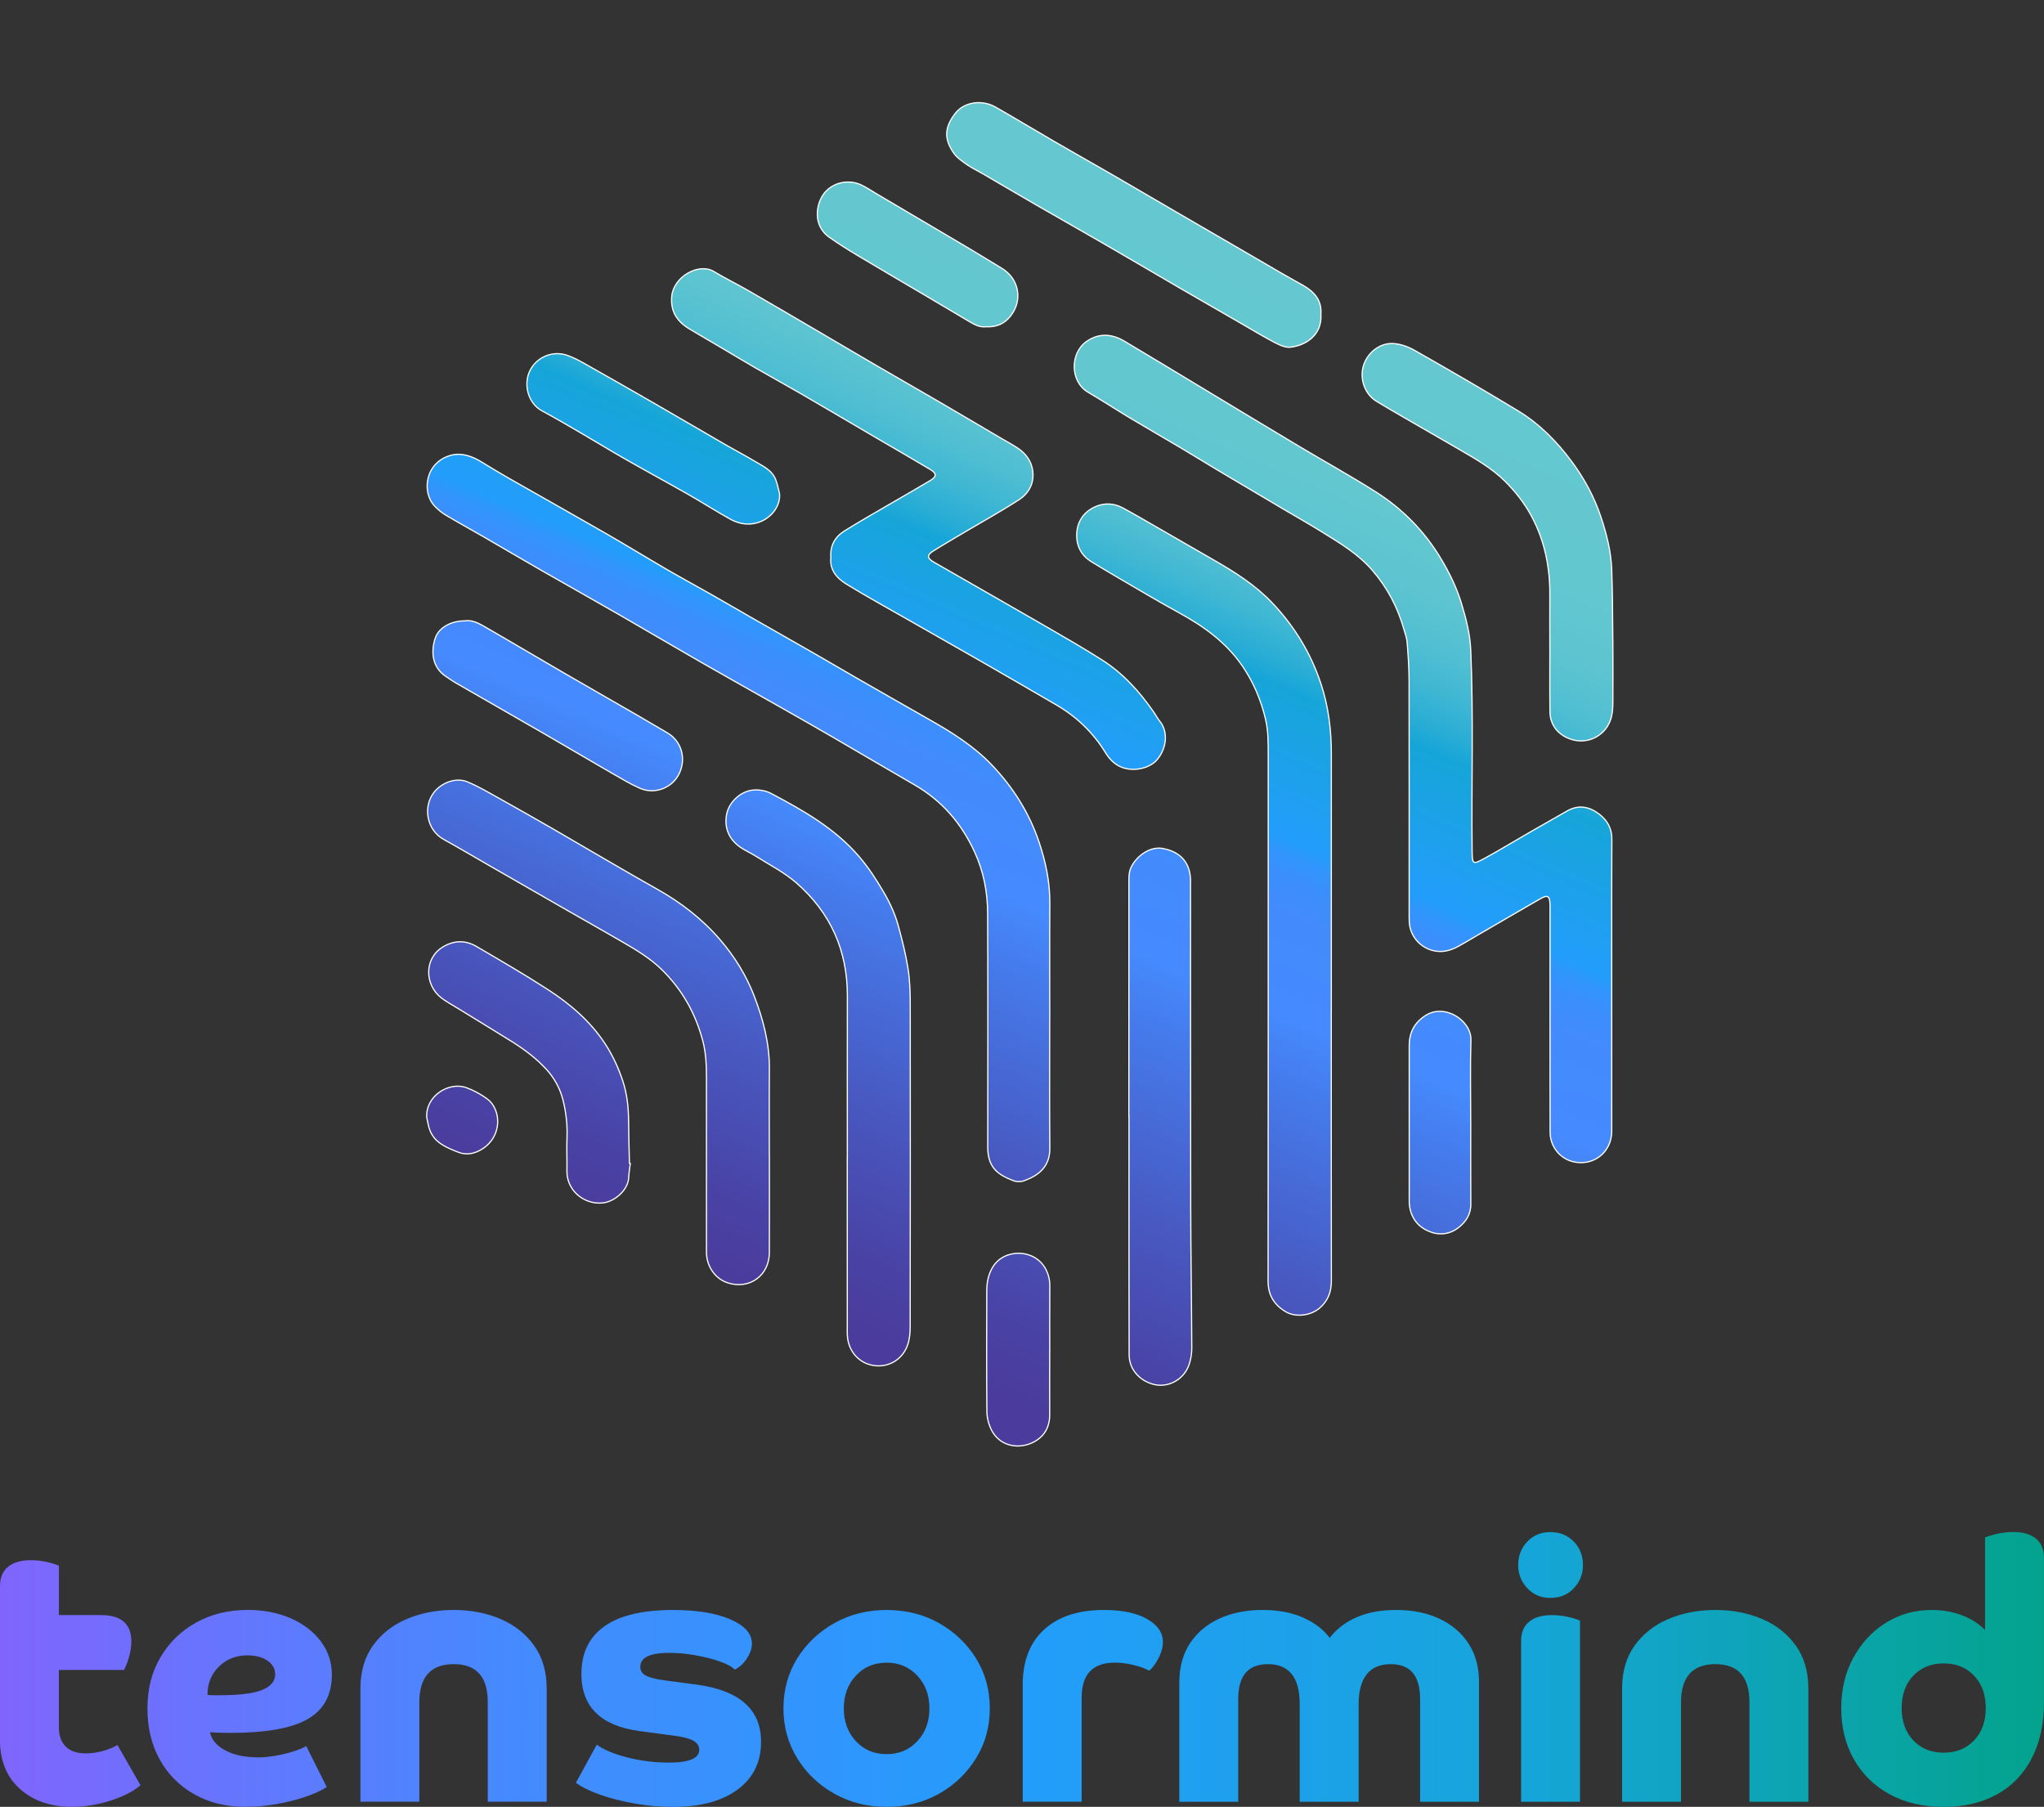 <?xml version="1.0" encoding="UTF-8"?>
<svg id="Layer_2" data-name="Layer 2" xmlns="http://www.w3.org/2000/svg" xmlns:xlink="http://www.w3.org/1999/xlink" viewBox="0 0 770.09 680.7">
  <rect x="0" y="0" width="770.09" height="680.7" fill="#333333" stroke="none"/>
  <defs>
    <style>
      .cls-1, .cls-2 {
        fill: url(#linear-gradient);
      }

      .cls-1, .cls-3 {
        stroke: #fff;
        stroke-width: .45px;
      }

      .cls-1, .cls-3, .cls-4 {
        stroke-miterlimit: 10;
      }

      .cls-5 {
        fill: url(#linear-gradient-3);
        stroke-width: 0px;
      }

      .cls-6 {
        clip-path: url(#clippath);
      }

      .cls-3 {
        fill: none;
      }

      .cls-4 {
        fill: url(#linear-gradient-2);
        stroke: #111;
      }
    </style>
    <linearGradient id="linear-gradient" x1="160.75" y1="291.71" x2="607.68" y2="291.71" gradientUnits="userSpaceOnUse">
      <stop offset="0" stop-color="#4a3b9c"/>
      <stop offset=".07" stop-color="#4943a6"/>
      <stop offset=".19" stop-color="#4859c1"/>
      <stop offset=".35" stop-color="#457ced"/>
      <stop offset=".4" stop-color="#458afe"/>
      <stop offset=".48" stop-color="#438bfd"/>
      <stop offset=".51" stop-color="#3c8efd"/>
      <stop offset=".53" stop-color="#3095fc"/>
      <stop offset=".54" stop-color="#239dfc"/>
      <stop offset=".66" stop-color="#16a5d8"/>
      <stop offset=".68" stop-color="#29add5"/>
      <stop offset=".71" stop-color="#3fb7d3"/>
      <stop offset=".74" stop-color="#50bed2"/>
      <stop offset=".78" stop-color="#5cc4d0"/>
      <stop offset=".84" stop-color="#63c7d0"/>
      <stop offset="1" stop-color="#65c8d0"/>
    </linearGradient>
    <clipPath id="clippath">
      <path class="cls-1" d="m607.28,316.25c-.1,18.38-.04,36.76-.05,55.14,0,18.27.02,36.53,0,54.8-.01,8.01-7.03,13.4-14.75,11.42-4.88-1.25-8.44-5.76-8.46-10.98-.05-14.41-.03-28.82-.03-43.22,0-13.84,0-27.68,0-41.52,0-.34,0-.68,0-1.02-.1-3.42-.86-3.89-3.81-2.19-7.84,4.51-15.65,9.07-23.47,13.62-2.44,1.42-4.85,2.9-7.33,4.25-3.18,1.73-6.45,2.51-10.13,1.4-4.34-1.32-8.11-5.36-8.31-10.84-.05-1.36-.03-2.72-.03-4.08,0-28.93.03-57.86-.03-86.79-.01-4.75-.36-9.5-.73-14.24-.13-1.67-.75-3.3-1.22-4.93-2.35-8.26-6.21-15.64-11.89-22.21-5.38-6.23-12.26-10.28-19.07-14.51-4.8-2.98-9.73-5.76-14.6-8.64-8.17-4.84-16.35-9.67-24.51-14.53-4.86-2.9-9.66-5.89-14.52-8.77-6.12-3.64-12.31-7.17-18.41-10.83-5.34-3.2-10.55-6.63-15.93-9.77-6.99-4.08-6.82-14.8-.73-19.11,4.03-2.85,8.87-3.44,14.37-.16,9.72,5.78,19.39,11.65,29.07,17.49,12.21,7.36,24.4,14.75,36.64,22.06,9.61,5.74,19.42,11.16,28.87,17.14,10.17,6.44,18.44,14.83,24.68,25.27,3.22,5.38,5.94,10.94,7.73,16.88,1.73,5.71,3.23,11.48,3.49,17.58,1.06,25.06.23,50.12.51,75.18.06,5.62.09,5.75,4.94,3.1,5.75-3.14,11.34-6.56,17.02-9.83,4.61-2.65,9.24-5.26,13.86-7.9,4.28-2.44,8.31-1.66,12.02,1.16,3.13,2.37,4.85,5.45,4.83,9.61Zm-211.79,67.95h.01c0-14.63-.07-29.27.03-43.9.05-7.92-1.53-15.51-4.02-22.95-3.68-11.02-9.73-20.61-17.7-29.02-6.94-7.32-15.39-12.56-24.08-17.47-9.15-5.18-18.26-10.42-27.38-15.65-5-2.87-9.96-5.81-14.96-8.68-8.25-4.73-16.52-9.42-24.77-14.14-5-2.86-9.97-5.78-14.98-8.62-5.51-3.13-11.08-6.14-16.55-9.32-7.62-4.43-15.13-9.05-22.78-13.45-12.25-7.05-24.58-13.97-36.85-20.97-3.33-1.9-6.62-3.89-9.89-5.9-3.7-2.28-7.74-3.77-11.96-2.53-9.39,2.75-10.87,13.76-5.85,19.07,1.23,1.3,2.66,2.48,4.2,3.4,4.66,2.78,9.42,5.39,14.12,8.1,7.15,4.13,14.25,8.34,21.41,12.44,9.9,5.68,19.86,11.25,29.76,16.95,10.39,5.98,20.7,12.09,31.09,18.05,10,5.74,20.07,11.35,30.09,17.04,6.48,3.68,12.97,7.37,19.41,11.11,10.25,5.95,20.45,12.01,30.72,17.93,10.35,5.97,17.67,14.5,22.66,25.34,3.39,7.38,4.85,15.09,4.88,23.04.13,29.38.07,58.76.04,88.14,0,7.99,4.19,10.47,9.68,12.6,1.18.46,2.83.46,4.02.02,4.84-1.77,9.76-4.8,9.69-12.27-.15-16.11-.05-32.22-.05-48.32Zm106.09-3.78c0-32.11-.02-64.22.01-96.34,0-9-1.04-17.78-3.88-26.38-3.83-11.62-10.01-21.75-18.39-30.58-6.38-6.73-14.14-11.63-22.12-16.2-7.16-4.11-14.3-8.25-21.46-12.37-4.22-2.43-8.42-4.89-12.7-7.2-3.38-1.83-7.05-1.97-10.49-.41-4.24,1.93-6.68,5.5-6.88,10.16-.19,4.48,1.65,8.16,5.59,10.56,3.57,2.18,7.16,4.33,10.78,6.43,7.34,4.27,14.62,8.63,22.06,12.7,9.35,5.11,17.81,11.14,23.96,20.09,4.23,6.17,7.04,12.88,8.75,20.11,1.08,4.57,1,9.22,1,13.87,0,65.93.03,131.85-.05,197.78,0,5.25,2.24,8.85,6.49,11.45,3.83,2.35,9.62,1.59,12.99-1.34,3.14-2.74,4.37-6.11,4.36-10.22-.05-34.04-.03-68.08-.03-102.12Zm-65.68-94.17c3.61-4.18,4.42-10.52.98-14.65-.79-.95-1.34-2.1-2.05-3.12-5.38-7.8-11.63-14.79-19.68-19.89-6.68-4.24-13.53-8.21-20.39-12.17-14.29-8.26-28.64-16.43-42.96-24.66-2.53-1.45-2.63-2.65-.22-4.16,4.12-2.58,8.33-5.03,12.52-7.51,6.61-3.92,13.37-7.63,19.81-11.82,3.67-2.39,5.76-6.12,5.2-10.75-.45-3.69-2.49-6.53-5.52-8.6-1.96-1.34-4.08-2.45-6.13-3.65-8-4.71-15.98-9.44-24-14.11-7.71-4.5-15.47-8.92-23.18-13.41-7.73-4.5-15.42-9.06-23.14-13.58-8.3-4.86-16.59-9.74-24.93-14.54-4.41-2.54-8.99-4.79-13.36-7.4-5.46-3.27-15.12,1.84-15.78,9.56-.47,5.55,2.05,9.34,6.58,12.07,3.87,2.33,7.79,4.58,11.69,6.88,4.38,2.59,8.72,5.23,13.13,7.77,5.78,3.33,11.63,6.53,17.4,9.88,9.59,5.56,19.13,11.21,28.69,16.81,6.64,3.89,13.31,7.71,19.91,11.66,2.48,1.48,2.46,2.7-.01,4.18-4.46,2.68-8.99,5.24-13.49,7.87-6.25,3.66-12.56,7.22-18.71,11.04-3.57,2.22-5.61,5.53-5.22,10.08-.52,4.62,2.19,7.75,5.73,9.94,7.51,4.62,15.25,8.87,22.9,13.24,10.41,5.95,20.84,11.85,31.23,17.82,8.34,4.79,16.65,9.64,24.97,14.47,7.69,4.46,13.92,10.4,18.59,17.99,1.44,2.35,3.28,4.36,5.89,5.46,4.55,1.92,10.7.6,13.53-2.67Zm-146.05,148.56c0-10.66-.07-21.32.02-31.98.08-9.68-2.32-18.82-5.77-27.72-3.01-7.76-7.38-14.79-12.8-21.1-6.79-7.89-14.93-14.13-24.02-19.21-8.19-4.58-16.27-9.35-24.39-14.05-5.1-2.95-10.16-5.96-15.26-8.89-6.47-3.71-12.94-7.41-19.46-11.03-3.95-2.2-7.87-4.53-12.03-6.26-4.32-1.8-9.6.23-12.48,3.75-4.42,5.4-3.02,14.3,3.47,17.89,6.13,3.39,12.16,6.98,18.24,10.47,9.51,5.47,19.02,10.93,28.54,16.39,6.77,3.88,13.58,7.71,20.33,11.63,5.38,3.12,10.73,6.28,15.21,10.71,7.68,7.58,12.71,16.58,15.41,27.04,1.18,4.59,1.29,9.18,1.3,13.82.02,20.98.01,41.97.01,62.95,0,1.13-.05,2.27.03,3.4.36,5.28,3.82,9.27,7.78,10.61,8.25,2.8,15.85-2.6,15.88-11.34.05-12.36.01-24.73.01-37.09h-.02Zm52.3-69.66c-.88-5.56-2.25-11.07-3.75-16.51-1.23-4.45-3.17-8.64-5.53-12.65-2.75-4.69-5.69-9.23-9.24-13.35-9.12-10.61-21.05-17.34-33.17-23.76-1.89-1-4.39-1.42-6.54-1.26-4.79.35-9.28,4.53-10.16,9.17-.92,4.89.7,9.28,5.18,12.4,1.84,1.28,3.95,2.17,5.85,3.38,5.14,3.27,10.71,6.08,15.26,10.05,12.76,11.13,19.23,25.37,19.2,42.44-.04,20.3-.01,40.6-.01,60.9h-.02c0,21.21,0,42.41,0,63.62,0,1.25-.05,2.5.04,3.74.4,5.75,4.32,10.19,9.74,11.09,5.59.93,10.95-2.08,12.92-7.61.74-2.07.98-4.42.99-6.64.06-40.48.08-80.97.03-121.45,0-4.52-.1-9.09-.8-13.53Zm106.38-31.74c0-1.13.04-2.28-.09-3.4-.67-5.73-4.26-9.26-10.44-10.37-4.28-.77-9.14,2.18-11.59,6.58-1.21,2.17-1.08,4.36-1.08,6.59-.03,29.26-.02,58.51-.02,87.77h.05c0,12.02,0,24.04,0,36.06,0,17.92,0,35.83.05,53.75.02,6.28,4.99,10.38,9.92,11.3,5.47,1.02,11-2.35,12.74-7.81.61-1.9.95-3.98.94-5.98-.08-17.91-.37-35.81-.4-53.72-.08-40.26-.06-80.51-.08-120.77Zm159.11-92.28c-.07-8.84-.1-17.68-.41-26.52-.24-6.83-1.94-13.44-4.08-19.89-2.52-7.56-6.29-14.51-11.05-20.92-5.59-7.53-12.12-14.14-20.13-19.01-12.86-7.81-25.89-15.34-38.97-22.78-2.48-1.41-5.49-2.49-8.3-2.6-5.19-.19-9.86,3.83-11.16,8.86-1.08,4.18.26,10,5.19,13,3.2,1.94,6.43,3.81,9.67,5.69,7.24,4.2,14.5,8.36,21.74,12.56,5.97,3.46,11.95,6.88,16.91,11.81,3.97,3.95,7.38,8.32,10.01,13.23,4.96,9.27,6.94,19.28,6.86,29.75-.05,6.58,0,13.15,0,19.73h.01c0,8.05-.07,16.1.03,24.15.06,5.07,3.22,8.91,8.23,10.42,4.82,1.45,9.8-.23,12.78-4.05,2.33-2.99,2.68-6.42,2.69-9.96.03-7.82.06-15.65,0-23.47ZM364.4,62.07c1.85,1.3,3.92,2.26,5.88,3.4,6.75,3.93,13.47,7.9,20.23,11.8,8.62,4.98,17.3,9.87,25.91,14.86,9.69,5.61,19.34,11.3,29.02,16.93,7.33,4.26,14.69,8.49,22.04,12.72,4.22,2.43,8.38,4.97,12.69,7.22,1.86.97,4.13,2.04,6.06,1.8,6.13-.75,11.97-4.84,11.42-12.44.41-5.07-2.37-8.38-6.6-10.79-2.74-1.56-5.51-3.07-8.24-4.65-6.36-3.68-12.71-7.4-19.07-11.1-6.95-4.04-13.91-8.07-20.85-12.11-8.21-4.78-16.4-9.6-24.63-14.35-7.15-4.13-14.35-8.17-21.49-12.32-7.24-4.2-14.4-8.55-21.68-12.69-5.14-2.93-11.85-1.97-15.2,2.37-4.03,5.22-4.33,9.56-.56,14.96,1.25,1.78,3.24,3.12,5.07,4.4Zm-127.59,359.93c-.03-5.01-.58-9.91-2.15-14.69-1.64-4.98-3.82-9.72-6.67-14.07-5.55-8.47-13.12-14.98-21.53-20.41-8.83-5.71-17.93-11-27.02-16.31-4.1-2.39-8.42-2.27-12.53.19-7.27,4.37-6.93,14.37-.62,19.24,1.87,1.44,3.99,2.56,6.02,3.81,6.93,4.27,13.9,8.48,20.8,12.8,4.61,2.9,8.93,6.18,12.66,10.21,3.08,3.32,5.2,7.22,6.3,11.49,1.21,4.7,1.75,9.56,1.55,14.47-.16,4.08.06,8.16-.03,12.24-.04,2.1.39,3.98,1.38,5.84,2.35,4.45,7.48,7.03,12.51,6.32,4.15-.58,9.13-4.75,9.38-9.44.09-1.8.4-3.59.61-5.38-.11,0-.22-.01-.32-.02-.12-5.43-.3-10.86-.33-16.3Zm-32.56-267.2c4.86,2.61,9.62,5.41,14.39,8.19,5.66,3.29,11.23,6.72,16.92,9.96,7.94,4.53,15.98,8.89,23.92,13.41,5.29,3.02,10.42,6.33,15.75,9.27,9.7,5.35,19.18-2.22,18.46-9.71-.45-1.7-.77-3.46-1.38-5.1-1.39-3.7-4.86-5.2-7.93-7.04-3.48-2.09-7.09-3.96-10.61-5.99-9.49-5.49-18.95-11.05-28.45-16.52-8.41-4.85-16.85-9.65-25.3-14.42-1.97-1.11-4.01-2.15-6.12-2.92-5.68-2.09-12.03.65-14.46,6.16-2.2,4.99-.46,11.9,4.82,14.73Zm-36.03,100.19c1.05.67,2.05,1.43,3.12,2.06,10.97,6.32,21.96,12.6,32.92,18.93,8.72,5.04,17.38,10.17,26.1,15.2,3.52,2.03,7.03,4.16,10.74,5.79,5.64,2.48,12.4-.17,14.91-5.76,2.69-5.98.4-12.23-4.56-15.12-3.91-2.27-7.8-4.58-11.71-6.85-9.2-5.32-18.44-10.58-27.63-15.92-10.07-5.85-20.07-11.8-30.16-17.6-2.15-1.23-4.5-2.21-6.81-1.82-5.2,0-9.75,2.54-11.09,6.34-1.61,4.56-1.69,11,4.16,14.76Zm143.95-165.79c3.51,2.48,7.15,4.78,10.84,6.99,8.33,4.99,16.73,9.88,25.09,14.82,5.84,3.45,11.66,6.92,17.5,10.37,1.88,1.11,3.83,2.01,5.91,1.71,4.73.26,8.06-1.8,10.29-5.59,3.2-5.43,1.89-12.67-4.45-16.48-4.06-2.45-8.08-4.95-12.16-7.37-11.67-6.92-23.36-13.8-35.04-20.7-1.85-1.09-3.64-2.31-5.57-3.23-4.48-2.14-9.88-1.2-13.21,2.13-3.32,3.31-4.48,9.29-2.39,13.54.71,1.45,1.87,2.87,3.18,3.8Zm224.81,293.43c-4.21,2.75-6.06,6.47-6.05,11.37.03,19.26.01,38.52.01,57.78,0,.68-.02,1.36.05,2.04.47,4.69,2.96,8.14,7.15,9.98,3.82,1.67,7.87,1.36,11.26-1.24,2.84-2.17,4.77-5.02,4.74-8.92-.08-10.2-.03-20.39-.03-30.59h-.01c0-10.42-.22-20.85.08-31.27.21-7.25-9.84-13.96-17.2-9.15Zm-143.01,95.47c-4.05-7.69-15.46-7.85-19.82-.95-1.78,2.81-2.36,5.89-2.37,9.08-.06,15.19-.1,30.39.04,45.58.02,2.29.66,4.77,1.68,6.83,2.97,6,9.78,7.51,15.42,4.89,4.34-2.02,6.59-5.68,6.56-10.62-.04-8.05,0-16.1,0-24.15h.02c0-8.05-.05-16.1.03-24.15.02-2.34-.47-4.45-1.55-6.51Zm-210.54-64.21c-2.34-1.69-4.98-3.13-7.7-4.12-6.62-2.41-15.45,3.14-14.95,11.2.38,1.62.59,3.31,1.18,4.84,1.88,4.82,6.25,6.48,10.6,8.23,3.3,1.33,6.4.53,9.05-1.13,7.79-4.85,7.32-15.06,1.82-19.03Z"/>
    </clipPath>
    <linearGradient id="linear-gradient-2" x1="306.48" y1="496.43" x2="479.15" y2="95.74" xlink:href="#linear-gradient"/>
    <linearGradient id="linear-gradient-3" x1="0" y1="628.94" x2="770.09" y2="628.94" gradientUnits="userSpaceOnUse">
      <stop offset="0" stop-color="#8065fd"/>
      <stop offset=".25" stop-color="#458afe"/>
      <stop offset=".5" stop-color="#239dfc"/>
      <stop offset=".75" stop-color="#16a5d8"/>
      <stop offset="1" stop-color="#03a38d"/>
    </linearGradient>
  </defs>
  <g id="Layer_1-2" data-name="Layer 1">
    <g>
      <g>
        <path class="cls-2" d="m607.28,316.25c-.1,18.38-.04,36.76-.05,55.14,0,18.27.02,36.53,0,54.8-.01,8.01-7.03,13.4-14.75,11.42-4.88-1.25-8.44-5.76-8.46-10.98-.05-14.41-.03-28.82-.03-43.22,0-13.84,0-27.68,0-41.52,0-.34,0-.68,0-1.02-.1-3.42-.86-3.89-3.81-2.19-7.84,4.51-15.65,9.07-23.47,13.62-2.44,1.42-4.85,2.9-7.33,4.25-3.18,1.73-6.45,2.51-10.13,1.4-4.34-1.32-8.11-5.36-8.31-10.84-.05-1.36-.03-2.72-.03-4.08,0-28.93.03-57.86-.03-86.79-.01-4.75-.36-9.5-.73-14.24-.13-1.67-.75-3.3-1.22-4.93-2.35-8.26-6.21-15.64-11.89-22.21-5.38-6.23-12.26-10.28-19.07-14.51-4.8-2.98-9.73-5.76-14.6-8.64-8.17-4.84-16.35-9.67-24.51-14.53-4.86-2.9-9.66-5.89-14.52-8.77-6.12-3.64-12.31-7.17-18.41-10.83-5.34-3.2-10.55-6.63-15.93-9.77-6.99-4.08-6.82-14.8-.73-19.11,4.03-2.85,8.87-3.44,14.37-.16,9.72,5.78,19.39,11.65,29.07,17.49,12.21,7.36,24.4,14.75,36.64,22.06,9.61,5.74,19.42,11.16,28.87,17.14,10.17,6.44,18.44,14.83,24.68,25.27,3.22,5.38,5.94,10.94,7.73,16.88,1.73,5.71,3.23,11.48,3.49,17.58,1.06,25.06.23,50.12.51,75.18.06,5.62.09,5.75,4.94,3.1,5.75-3.14,11.34-6.56,17.02-9.83,4.61-2.65,9.24-5.26,13.86-7.9,4.28-2.44,8.31-1.66,12.02,1.16,3.13,2.37,4.85,5.45,4.83,9.61Zm-211.79,67.95h.01c0-14.63-.07-29.27.03-43.9.05-7.92-1.53-15.51-4.02-22.95-3.68-11.02-9.73-20.61-17.7-29.02-6.94-7.32-15.39-12.56-24.08-17.47-9.15-5.18-18.26-10.42-27.38-15.65-5-2.87-9.96-5.81-14.96-8.68-8.25-4.73-16.52-9.42-24.77-14.14-5-2.86-9.97-5.78-14.98-8.62-5.51-3.13-11.08-6.14-16.55-9.32-7.62-4.43-15.13-9.05-22.78-13.45-12.25-7.05-24.58-13.97-36.85-20.97-3.33-1.9-6.62-3.89-9.89-5.9-3.7-2.28-7.74-3.77-11.96-2.53-9.39,2.75-10.87,13.76-5.85,19.07,1.23,1.3,2.66,2.48,4.2,3.4,4.66,2.78,9.42,5.39,14.12,8.1,7.15,4.13,14.25,8.34,21.41,12.44,9.9,5.68,19.86,11.25,29.76,16.95,10.39,5.98,20.7,12.09,31.09,18.05,10,5.74,20.07,11.35,30.09,17.04,6.48,3.68,12.97,7.37,19.41,11.11,10.25,5.95,20.45,12.01,30.72,17.93,10.35,5.97,17.67,14.5,22.66,25.34,3.39,7.38,4.85,15.09,4.88,23.04.13,29.38.07,58.76.04,88.14,0,7.99,4.19,10.47,9.68,12.6,1.18.46,2.83.46,4.02.02,4.84-1.77,9.76-4.8,9.69-12.27-.15-16.11-.05-32.22-.05-48.32Zm106.09-3.78c0-32.11-.02-64.22.01-96.34,0-9-1.04-17.78-3.88-26.38-3.83-11.62-10.01-21.75-18.39-30.58-6.38-6.73-14.14-11.63-22.12-16.2-7.16-4.11-14.3-8.25-21.46-12.37-4.22-2.43-8.42-4.89-12.7-7.2-3.38-1.83-7.05-1.97-10.49-.41-4.24,1.93-6.68,5.5-6.88,10.16-.19,4.48,1.65,8.16,5.59,10.56,3.57,2.18,7.16,4.33,10.78,6.43,7.34,4.27,14.62,8.63,22.06,12.7,9.35,5.11,17.81,11.14,23.96,20.09,4.23,6.17,7.04,12.88,8.75,20.11,1.08,4.57,1,9.22,1,13.87,0,65.93.03,131.85-.05,197.78,0,5.25,2.24,8.85,6.49,11.45,3.83,2.35,9.62,1.59,12.99-1.34,3.14-2.74,4.37-6.11,4.36-10.22-.05-34.04-.03-68.08-.03-102.12Zm-65.68-94.17c3.61-4.18,4.42-10.52.98-14.65-.79-.95-1.34-2.1-2.05-3.12-5.38-7.8-11.63-14.79-19.68-19.89-6.68-4.24-13.53-8.21-20.39-12.17-14.29-8.26-28.64-16.43-42.96-24.66-2.53-1.45-2.63-2.65-.22-4.16,4.12-2.58,8.33-5.03,12.52-7.51,6.61-3.92,13.37-7.63,19.81-11.82,3.67-2.39,5.76-6.12,5.2-10.75-.45-3.69-2.49-6.53-5.52-8.6-1.96-1.34-4.08-2.45-6.13-3.65-8-4.71-15.98-9.44-24-14.11-7.71-4.5-15.47-8.92-23.18-13.41-7.73-4.5-15.42-9.06-23.14-13.58-8.3-4.86-16.59-9.74-24.93-14.54-4.41-2.54-8.99-4.79-13.36-7.4-5.46-3.27-15.12,1.84-15.78,9.56-.47,5.55,2.05,9.34,6.58,12.07,3.87,2.33,7.79,4.58,11.69,6.88,4.38,2.59,8.72,5.23,13.13,7.77,5.78,3.33,11.63,6.53,17.4,9.88,9.59,5.56,19.13,11.21,28.69,16.81,6.64,3.89,13.31,7.71,19.91,11.66,2.48,1.48,2.46,2.7-.01,4.18-4.46,2.68-8.99,5.24-13.49,7.87-6.25,3.66-12.56,7.22-18.71,11.04-3.57,2.22-5.61,5.53-5.22,10.08-.52,4.62,2.19,7.75,5.73,9.94,7.51,4.62,15.25,8.87,22.9,13.24,10.41,5.95,20.84,11.85,31.23,17.82,8.34,4.79,16.65,9.64,24.97,14.47,7.69,4.46,13.92,10.4,18.59,17.99,1.44,2.35,3.28,4.36,5.89,5.46,4.55,1.92,10.7.6,13.53-2.67Zm-146.05,148.56c0-10.66-.07-21.32.02-31.98.08-9.68-2.32-18.82-5.77-27.72-3.01-7.76-7.38-14.79-12.8-21.1-6.79-7.89-14.93-14.13-24.02-19.21-8.19-4.58-16.27-9.35-24.39-14.05-5.1-2.95-10.16-5.96-15.26-8.89-6.47-3.71-12.94-7.41-19.46-11.03-3.95-2.2-7.87-4.53-12.03-6.26-4.32-1.8-9.6.23-12.48,3.75-4.42,5.4-3.02,14.3,3.47,17.89,6.13,3.39,12.16,6.98,18.24,10.47,9.51,5.47,19.02,10.93,28.54,16.39,6.77,3.88,13.58,7.71,20.33,11.63,5.38,3.12,10.73,6.28,15.21,10.71,7.68,7.58,12.71,16.58,15.41,27.04,1.18,4.59,1.29,9.18,1.3,13.82.02,20.98.01,41.97.01,62.95,0,1.13-.05,2.27.03,3.4.36,5.28,3.82,9.27,7.78,10.61,8.25,2.8,15.85-2.6,15.88-11.34.05-12.36.01-24.73.01-37.09h-.02Zm52.3-69.66c-.88-5.56-2.25-11.07-3.75-16.51-1.23-4.45-3.17-8.64-5.53-12.65-2.75-4.69-5.69-9.23-9.24-13.35-9.12-10.61-21.05-17.34-33.17-23.76-1.89-1-4.39-1.42-6.54-1.26-4.79.35-9.28,4.53-10.16,9.17-.92,4.89.7,9.28,5.18,12.4,1.84,1.28,3.95,2.17,5.85,3.38,5.14,3.27,10.71,6.08,15.26,10.05,12.76,11.13,19.23,25.37,19.2,42.44-.04,20.3-.01,40.6-.01,60.9h-.02c0,21.21,0,42.41,0,63.62,0,1.25-.05,2.5.04,3.74.4,5.75,4.32,10.19,9.74,11.09,5.59.93,10.95-2.08,12.92-7.61.74-2.07.98-4.42.99-6.64.06-40.48.08-80.97.03-121.45,0-4.52-.1-9.09-.8-13.53Zm106.38-31.74c0-1.13.04-2.28-.09-3.4-.67-5.73-4.26-9.26-10.44-10.37-4.28-.77-9.14,2.18-11.59,6.58-1.21,2.17-1.08,4.36-1.08,6.59-.03,29.26-.02,58.51-.02,87.77h.05c0,12.02,0,24.04,0,36.06,0,17.92,0,35.83.05,53.75.02,6.28,4.99,10.38,9.92,11.3,5.47,1.02,11-2.35,12.74-7.81.61-1.9.95-3.98.94-5.98-.08-17.91-.37-35.81-.4-53.72-.08-40.26-.06-80.51-.08-120.77Zm159.11-92.28c-.07-8.84-.1-17.68-.41-26.52-.24-6.83-1.94-13.44-4.08-19.89-2.52-7.56-6.29-14.51-11.05-20.92-5.59-7.53-12.12-14.14-20.13-19.01-12.86-7.81-25.89-15.34-38.97-22.78-2.48-1.41-5.49-2.49-8.3-2.6-5.19-.19-9.86,3.83-11.16,8.86-1.08,4.18.26,10,5.19,13,3.2,1.94,6.43,3.81,9.67,5.69,7.24,4.2,14.5,8.36,21.74,12.56,5.97,3.46,11.95,6.88,16.91,11.81,3.97,3.95,7.38,8.32,10.01,13.23,4.96,9.27,6.94,19.28,6.86,29.75-.05,6.58,0,13.15,0,19.73h.01c0,8.05-.07,16.1.03,24.15.06,5.07,3.22,8.91,8.23,10.42,4.82,1.45,9.8-.23,12.78-4.05,2.33-2.99,2.68-6.42,2.69-9.96.03-7.82.06-15.65,0-23.47ZM364.4,62.07c1.85,1.3,3.92,2.26,5.88,3.4,6.75,3.93,13.47,7.9,20.23,11.8,8.62,4.98,17.3,9.87,25.91,14.86,9.69,5.61,19.34,11.3,29.02,16.93,7.33,4.26,14.69,8.49,22.04,12.72,4.22,2.43,8.38,4.97,12.69,7.22,1.86.97,4.13,2.04,6.06,1.8,6.13-.75,11.97-4.84,11.42-12.44.41-5.07-2.37-8.38-6.6-10.79-2.74-1.56-5.51-3.07-8.24-4.65-6.36-3.68-12.71-7.4-19.07-11.1-6.95-4.04-13.91-8.07-20.85-12.11-8.21-4.78-16.4-9.6-24.63-14.35-7.15-4.13-14.35-8.17-21.49-12.32-7.24-4.2-14.4-8.55-21.68-12.69-5.14-2.93-11.85-1.97-15.2,2.37-4.03,5.22-4.33,9.56-.56,14.96,1.25,1.78,3.24,3.12,5.07,4.4Zm-127.59,359.93c-.03-5.01-.58-9.91-2.15-14.69-1.64-4.98-3.82-9.72-6.67-14.07-5.55-8.47-13.12-14.98-21.53-20.41-8.83-5.71-17.93-11-27.02-16.31-4.1-2.39-8.42-2.27-12.53.19-7.27,4.37-6.93,14.37-.62,19.24,1.87,1.44,3.99,2.56,6.02,3.81,6.93,4.27,13.9,8.48,20.8,12.8,4.61,2.9,8.93,6.18,12.66,10.21,3.08,3.32,5.2,7.22,6.3,11.49,1.21,4.7,1.75,9.56,1.55,14.47-.16,4.08.06,8.16-.03,12.24-.04,2.1.39,3.98,1.38,5.84,2.35,4.45,7.48,7.03,12.51,6.32,4.15-.58,9.13-4.75,9.38-9.44.09-1.8.4-3.59.61-5.38-.11,0-.22-.01-.32-.02-.12-5.43-.3-10.86-.33-16.3Zm-32.56-267.2c4.86,2.61,9.62,5.41,14.39,8.19,5.66,3.29,11.23,6.72,16.92,9.96,7.94,4.53,15.98,8.89,23.92,13.41,5.29,3.02,10.42,6.33,15.75,9.27,9.7,5.35,19.18-2.22,18.46-9.71-.45-1.7-.77-3.46-1.38-5.1-1.39-3.7-4.86-5.2-7.93-7.04-3.48-2.09-7.09-3.96-10.61-5.99-9.49-5.49-18.95-11.05-28.45-16.52-8.41-4.85-16.85-9.65-25.3-14.42-1.97-1.11-4.01-2.15-6.12-2.92-5.68-2.09-12.03.65-14.46,6.16-2.2,4.99-.46,11.9,4.82,14.73Zm-36.03,100.19c1.05.67,2.05,1.43,3.12,2.06,10.97,6.32,21.96,12.6,32.92,18.93,8.72,5.04,17.38,10.17,26.1,15.2,3.52,2.03,7.03,4.16,10.74,5.79,5.64,2.48,12.4-.17,14.91-5.76,2.69-5.98.4-12.23-4.56-15.12-3.91-2.27-7.8-4.58-11.71-6.85-9.2-5.32-18.44-10.58-27.63-15.92-10.07-5.85-20.07-11.8-30.16-17.6-2.15-1.23-4.5-2.21-6.81-1.82-5.2,0-9.75,2.54-11.09,6.34-1.61,4.56-1.69,11,4.16,14.76Zm143.95-165.79c3.51,2.48,7.15,4.78,10.84,6.99,8.33,4.99,16.73,9.88,25.09,14.82,5.84,3.45,11.66,6.92,17.5,10.37,1.88,1.11,3.83,2.01,5.91,1.71,4.73.26,8.06-1.8,10.29-5.59,3.2-5.43,1.89-12.67-4.45-16.48-4.06-2.45-8.08-4.95-12.16-7.37-11.67-6.92-23.36-13.8-35.04-20.7-1.85-1.09-3.64-2.31-5.57-3.23-4.48-2.14-9.88-1.2-13.21,2.13-3.32,3.31-4.48,9.29-2.39,13.54.71,1.45,1.87,2.87,3.18,3.8Zm224.81,293.43c-4.21,2.75-6.06,6.47-6.05,11.37.03,19.26.01,38.52.01,57.78,0,.68-.02,1.36.05,2.04.47,4.69,2.96,8.14,7.15,9.98,3.82,1.67,7.87,1.36,11.26-1.24,2.84-2.17,4.77-5.02,4.74-8.92-.08-10.2-.03-20.39-.03-30.59h-.01c0-10.42-.22-20.85.08-31.27.21-7.25-9.84-13.96-17.2-9.15Zm-143.01,95.47c-4.05-7.69-15.46-7.85-19.82-.95-1.78,2.81-2.36,5.89-2.37,9.08-.06,15.19-.1,30.39.04,45.58.02,2.29.66,4.77,1.68,6.83,2.97,6,9.78,7.51,15.42,4.89,4.34-2.02,6.59-5.68,6.56-10.62-.04-8.05,0-16.1,0-24.15h.02c0-8.05-.05-16.1.03-24.15.02-2.34-.47-4.45-1.55-6.51Zm-210.54-64.21c-2.34-1.69-4.98-3.13-7.7-4.12-6.62-2.41-15.45,3.14-14.95,11.2.38,1.62.59,3.31,1.18,4.84,1.88,4.82,6.25,6.48,10.6,8.23,3.3,1.33,6.4.53,9.05-1.13,7.79-4.85,7.32-15.06,1.82-19.03Z"/>
        <g class="cls-6">
          <rect class="cls-4" x="86.98" y=".5" width="617.09" height="578.62"/>
        </g>
        <path class="cls-3" d="m607.28,316.25c-.1,18.38-.04,36.76-.05,55.14,0,18.27.02,36.53,0,54.8-.01,8.01-7.03,13.4-14.75,11.42-4.88-1.25-8.44-5.76-8.46-10.98-.05-14.41-.03-28.82-.03-43.22,0-13.84,0-27.68,0-41.52,0-.34,0-.68,0-1.02-.1-3.42-.86-3.89-3.81-2.19-7.84,4.51-15.65,9.07-23.47,13.62-2.44,1.42-4.85,2.9-7.33,4.25-3.18,1.73-6.45,2.51-10.13,1.4-4.34-1.32-8.11-5.36-8.31-10.84-.05-1.36-.03-2.72-.03-4.08,0-28.93.03-57.86-.03-86.79-.01-4.75-.36-9.5-.73-14.24-.13-1.67-.75-3.3-1.22-4.93-2.35-8.26-6.21-15.64-11.89-22.21-5.38-6.23-12.26-10.28-19.07-14.51-4.8-2.98-9.73-5.76-14.6-8.64-8.17-4.84-16.35-9.67-24.51-14.53-4.86-2.9-9.66-5.89-14.52-8.77-6.12-3.64-12.31-7.17-18.41-10.83-5.34-3.2-10.55-6.63-15.93-9.77-6.99-4.08-6.82-14.8-.73-19.11,4.03-2.85,8.87-3.44,14.37-.16,9.72,5.78,19.39,11.65,29.07,17.49,12.21,7.36,24.4,14.75,36.64,22.06,9.61,5.74,19.42,11.16,28.87,17.14,10.17,6.44,18.44,14.83,24.68,25.27,3.22,5.38,5.94,10.94,7.73,16.88,1.73,5.71,3.23,11.48,3.49,17.58,1.06,25.06.23,50.12.51,75.18.06,5.62.09,5.75,4.94,3.1,5.75-3.14,11.34-6.56,17.02-9.83,4.61-2.65,9.24-5.26,13.86-7.9,4.28-2.44,8.31-1.66,12.02,1.16,3.13,2.37,4.85,5.45,4.83,9.61Zm-211.79,67.95h.01c0-14.63-.07-29.27.03-43.9.05-7.92-1.53-15.51-4.02-22.95-3.68-11.02-9.73-20.61-17.7-29.02-6.94-7.32-15.39-12.56-24.08-17.47-9.15-5.18-18.26-10.42-27.38-15.65-5-2.87-9.96-5.81-14.96-8.68-8.25-4.73-16.52-9.42-24.77-14.14-5-2.86-9.97-5.78-14.98-8.62-5.51-3.13-11.08-6.14-16.55-9.32-7.62-4.43-15.13-9.05-22.78-13.45-12.25-7.05-24.58-13.97-36.85-20.97-3.33-1.9-6.62-3.89-9.89-5.9-3.7-2.28-7.74-3.77-11.96-2.53-9.39,2.75-10.87,13.76-5.85,19.07,1.23,1.3,2.66,2.48,4.2,3.4,4.66,2.78,9.42,5.39,14.12,8.1,7.15,4.13,14.25,8.34,21.41,12.44,9.9,5.68,19.86,11.25,29.76,16.95,10.39,5.98,20.7,12.09,31.09,18.05,10,5.74,20.07,11.35,30.09,17.04,6.48,3.68,12.97,7.37,19.41,11.11,10.25,5.95,20.45,12.01,30.72,17.93,10.35,5.97,17.67,14.5,22.66,25.34,3.39,7.38,4.85,15.09,4.88,23.04.13,29.38.07,58.76.04,88.14,0,7.99,4.19,10.47,9.68,12.6,1.18.46,2.83.46,4.02.02,4.84-1.77,9.76-4.8,9.69-12.27-.15-16.11-.05-32.22-.05-48.32Zm106.09-3.78c0-32.11-.02-64.22.01-96.34,0-9-1.04-17.78-3.88-26.38-3.83-11.62-10.01-21.75-18.39-30.58-6.38-6.73-14.14-11.63-22.12-16.2-7.16-4.11-14.3-8.25-21.46-12.37-4.22-2.43-8.42-4.89-12.7-7.2-3.38-1.83-7.05-1.97-10.49-.41-4.24,1.93-6.68,5.5-6.88,10.16-.19,4.48,1.65,8.16,5.59,10.56,3.57,2.18,7.16,4.33,10.78,6.43,7.34,4.27,14.62,8.63,22.06,12.7,9.35,5.11,17.81,11.14,23.96,20.09,4.23,6.17,7.04,12.88,8.75,20.11,1.08,4.57,1,9.22,1,13.87,0,65.93.03,131.85-.05,197.78,0,5.25,2.24,8.85,6.49,11.45,3.83,2.35,9.62,1.59,12.99-1.34,3.14-2.74,4.37-6.11,4.36-10.22-.05-34.04-.03-68.08-.03-102.12Zm-65.68-94.17c3.61-4.18,4.42-10.52.98-14.65-.79-.95-1.34-2.1-2.05-3.12-5.38-7.8-11.63-14.79-19.68-19.89-6.68-4.24-13.53-8.21-20.39-12.17-14.29-8.26-28.64-16.43-42.96-24.66-2.53-1.45-2.63-2.65-.22-4.16,4.12-2.58,8.33-5.03,12.52-7.51,6.61-3.92,13.37-7.63,19.81-11.82,3.67-2.39,5.76-6.12,5.2-10.75-.45-3.69-2.49-6.53-5.52-8.6-1.96-1.34-4.08-2.45-6.13-3.65-8-4.71-15.98-9.44-24-14.11-7.71-4.5-15.47-8.92-23.18-13.41-7.73-4.5-15.42-9.06-23.14-13.58-8.3-4.86-16.59-9.74-24.93-14.54-4.41-2.54-8.99-4.79-13.36-7.4-5.46-3.27-15.12,1.84-15.78,9.56-.47,5.55,2.05,9.34,6.58,12.07,3.87,2.33,7.79,4.58,11.69,6.88,4.38,2.59,8.72,5.23,13.13,7.77,5.78,3.33,11.63,6.53,17.4,9.88,9.59,5.56,19.13,11.21,28.69,16.81,6.64,3.89,13.31,7.71,19.91,11.66,2.48,1.48,2.46,2.7-.01,4.18-4.46,2.68-8.99,5.24-13.49,7.87-6.25,3.66-12.56,7.22-18.71,11.04-3.57,2.22-5.61,5.53-5.22,10.08-.52,4.62,2.19,7.75,5.73,9.94,7.51,4.62,15.25,8.87,22.9,13.24,10.41,5.95,20.84,11.85,31.23,17.82,8.34,4.79,16.65,9.64,24.97,14.47,7.69,4.46,13.92,10.4,18.59,17.99,1.44,2.35,3.28,4.36,5.89,5.46,4.55,1.92,10.7.6,13.53-2.67Zm-146.05,148.56c0-10.66-.07-21.32.02-31.98.08-9.68-2.32-18.82-5.77-27.72-3.01-7.76-7.38-14.79-12.8-21.1-6.79-7.89-14.93-14.13-24.02-19.21-8.19-4.58-16.27-9.35-24.39-14.05-5.1-2.95-10.16-5.96-15.26-8.89-6.47-3.71-12.94-7.41-19.46-11.03-3.95-2.2-7.87-4.53-12.03-6.26-4.32-1.8-9.6.23-12.48,3.75-4.42,5.4-3.02,14.3,3.47,17.89,6.13,3.39,12.16,6.98,18.24,10.47,9.51,5.47,19.02,10.93,28.54,16.39,6.77,3.88,13.58,7.71,20.33,11.63,5.38,3.12,10.73,6.28,15.21,10.71,7.68,7.58,12.71,16.58,15.41,27.04,1.18,4.59,1.29,9.18,1.3,13.82.02,20.98.01,41.97.01,62.95,0,1.13-.05,2.27.03,3.4.36,5.28,3.82,9.27,7.78,10.61,8.25,2.8,15.85-2.6,15.88-11.34.05-12.36.01-24.73.01-37.09h-.02Zm52.3-69.66c-.88-5.56-2.25-11.07-3.75-16.51-1.23-4.45-3.17-8.64-5.53-12.65-2.75-4.69-5.69-9.23-9.24-13.35-9.12-10.61-21.05-17.34-33.17-23.76-1.89-1-4.39-1.42-6.54-1.26-4.79.35-9.28,4.53-10.16,9.17-.92,4.89.7,9.28,5.18,12.4,1.84,1.28,3.95,2.17,5.85,3.38,5.14,3.27,10.71,6.08,15.26,10.05,12.76,11.13,19.23,25.37,19.2,42.44-.04,20.3-.01,40.6-.01,60.9h-.02c0,21.21,0,42.41,0,63.62,0,1.25-.05,2.5.04,3.74.4,5.75,4.32,10.19,9.74,11.09,5.59.93,10.95-2.08,12.92-7.61.74-2.07.98-4.42.99-6.64.06-40.48.08-80.97.03-121.45,0-4.52-.1-9.09-.8-13.53Zm106.38-31.74c0-1.13.04-2.28-.09-3.4-.67-5.73-4.26-9.26-10.44-10.37-4.28-.77-9.14,2.18-11.59,6.58-1.21,2.17-1.08,4.36-1.08,6.59-.03,29.26-.02,58.51-.02,87.77h.05c0,12.02,0,24.04,0,36.06,0,17.92,0,35.83.05,53.75.02,6.28,4.99,10.38,9.92,11.3,5.47,1.02,11-2.35,12.74-7.81.61-1.9.95-3.98.94-5.98-.08-17.91-.37-35.81-.4-53.72-.08-40.26-.06-80.51-.08-120.77Zm159.11-92.28c-.07-8.84-.1-17.68-.41-26.52-.24-6.83-1.94-13.44-4.08-19.89-2.52-7.56-6.29-14.51-11.05-20.92-5.59-7.53-12.12-14.14-20.13-19.01-12.86-7.81-25.89-15.34-38.97-22.78-2.48-1.41-5.49-2.49-8.3-2.6-5.19-.19-9.86,3.83-11.16,8.86-1.08,4.18.26,10,5.19,13,3.2,1.94,6.43,3.81,9.67,5.69,7.24,4.2,14.5,8.36,21.74,12.56,5.97,3.46,11.95,6.88,16.91,11.81,3.97,3.95,7.38,8.32,10.01,13.23,4.96,9.27,6.94,19.28,6.86,29.75-.05,6.58,0,13.15,0,19.73h.01c0,8.05-.07,16.1.03,24.15.06,5.07,3.22,8.91,8.23,10.42,4.82,1.45,9.8-.23,12.78-4.05,2.33-2.99,2.68-6.42,2.69-9.96.03-7.82.06-15.65,0-23.47ZM364.4,62.07c1.85,1.3,3.92,2.26,5.88,3.4,6.75,3.93,13.47,7.9,20.23,11.8,8.62,4.98,17.3,9.87,25.91,14.86,9.69,5.61,19.34,11.3,29.02,16.93,7.33,4.26,14.69,8.49,22.04,12.72,4.22,2.43,8.38,4.97,12.69,7.22,1.86.97,4.13,2.04,6.06,1.8,6.13-.75,11.97-4.84,11.42-12.44.41-5.07-2.37-8.38-6.6-10.79-2.74-1.56-5.51-3.07-8.24-4.65-6.36-3.68-12.71-7.4-19.07-11.1-6.95-4.04-13.91-8.07-20.85-12.11-8.21-4.78-16.4-9.6-24.63-14.35-7.15-4.13-14.35-8.17-21.49-12.32-7.24-4.2-14.4-8.55-21.68-12.69-5.14-2.93-11.85-1.97-15.2,2.37-4.03,5.22-4.33,9.56-.56,14.96,1.25,1.78,3.24,3.12,5.07,4.4Zm-127.59,359.93c-.03-5.01-.58-9.91-2.15-14.69-1.64-4.98-3.82-9.72-6.67-14.07-5.55-8.47-13.12-14.98-21.53-20.41-8.83-5.71-17.93-11-27.02-16.31-4.1-2.39-8.42-2.27-12.53.19-7.27,4.37-6.93,14.37-.62,19.24,1.87,1.44,3.99,2.56,6.02,3.81,6.93,4.27,13.9,8.48,20.8,12.8,4.61,2.9,8.93,6.18,12.66,10.21,3.08,3.32,5.2,7.22,6.3,11.49,1.21,4.7,1.75,9.56,1.55,14.47-.16,4.08.06,8.16-.03,12.24-.04,2.1.39,3.98,1.38,5.84,2.35,4.45,7.48,7.03,12.51,6.32,4.15-.58,9.13-4.75,9.38-9.44.09-1.8.4-3.59.61-5.38-.11,0-.22-.01-.32-.02-.12-5.43-.3-10.86-.33-16.3Zm-32.56-267.2c4.86,2.61,9.62,5.41,14.39,8.19,5.66,3.29,11.23,6.72,16.92,9.96,7.94,4.53,15.98,8.89,23.92,13.41,5.29,3.02,10.42,6.33,15.75,9.27,9.7,5.35,19.18-2.22,18.46-9.71-.45-1.7-.77-3.46-1.38-5.1-1.39-3.7-4.86-5.2-7.93-7.04-3.48-2.09-7.09-3.96-10.61-5.99-9.49-5.49-18.95-11.05-28.45-16.52-8.41-4.85-16.85-9.65-25.3-14.42-1.97-1.11-4.01-2.15-6.12-2.92-5.68-2.09-12.03.65-14.46,6.16-2.2,4.99-.46,11.9,4.82,14.73Zm-36.03,100.19c1.05.67,2.05,1.43,3.12,2.06,10.97,6.32,21.96,12.6,32.92,18.93,8.72,5.04,17.38,10.17,26.1,15.2,3.52,2.03,7.03,4.16,10.74,5.79,5.64,2.48,12.4-.17,14.91-5.76,2.69-5.98.4-12.23-4.56-15.12-3.91-2.27-7.8-4.58-11.71-6.85-9.2-5.32-18.44-10.58-27.63-15.92-10.07-5.85-20.07-11.8-30.16-17.6-2.15-1.23-4.5-2.21-6.81-1.82-5.2,0-9.75,2.54-11.09,6.34-1.61,4.56-1.69,11,4.16,14.76Zm143.95-165.79c3.51,2.48,7.15,4.78,10.84,6.99,8.33,4.99,16.73,9.88,25.09,14.82,5.84,3.45,11.66,6.92,17.5,10.37,1.88,1.11,3.83,2.01,5.91,1.71,4.73.26,8.06-1.8,10.29-5.59,3.2-5.43,1.89-12.67-4.45-16.48-4.06-2.45-8.08-4.95-12.16-7.37-11.67-6.92-23.36-13.8-35.04-20.7-1.85-1.09-3.64-2.31-5.57-3.23-4.48-2.14-9.88-1.2-13.21,2.13-3.32,3.31-4.48,9.29-2.39,13.54.71,1.45,1.87,2.87,3.18,3.8Zm224.81,293.43c-4.21,2.75-6.06,6.47-6.05,11.37.03,19.26.01,38.52.01,57.78,0,.68-.02,1.36.05,2.04.47,4.69,2.96,8.14,7.15,9.98,3.82,1.67,7.87,1.36,11.26-1.24,2.84-2.17,4.77-5.02,4.74-8.92-.08-10.2-.03-20.39-.03-30.59h-.01c0-10.42-.22-20.85.08-31.27.21-7.25-9.84-13.96-17.2-9.15Zm-143.01,95.47c-4.05-7.69-15.46-7.85-19.82-.95-1.78,2.81-2.36,5.89-2.37,9.08-.06,15.19-.1,30.39.04,45.58.02,2.29.66,4.77,1.68,6.83,2.97,6,9.78,7.51,15.42,4.89,4.34-2.02,6.59-5.68,6.56-10.62-.04-8.05,0-16.1,0-24.15h.02c0-8.05-.05-16.1.03-24.15.02-2.34-.47-4.45-1.55-6.51Zm-210.54-64.21c-2.34-1.69-4.98-3.13-7.7-4.12-6.62-2.41-15.45,3.14-14.95,11.2.38,1.62.59,3.31,1.18,4.84,1.88,4.82,6.25,6.48,10.6,8.23,3.3,1.33,6.4.53,9.05-1.13,7.79-4.85,7.32-15.06,1.82-19.03Z"/>
      </g>
      <path class="cls-5" d="m0,597.57c0-3.21,1.01-5.65,3.03-7.31,2.02-1.65,4.87-2.48,8.55-2.48,1.84,0,3.67.19,5.51.55,1.84.37,3.54.88,5.1,1.52v18.61h15.85c7.63,0,11.44,3.31,11.44,9.93,0,1.84-.28,3.75-.83,5.72-.55,1.98-1.2,3.65-1.93,5.03h-24.54v21.64c0,3.13.87,5.54,2.62,7.24,1.75,1.7,4.27,2.55,7.58,2.55,2.02,0,4.14-.3,6.34-.9,2.21-.6,4.04-1.36,5.52-2.28l8.69,15.17c-1.66,1.47-3.88,2.83-6.69,4.07-2.8,1.24-5.86,2.23-9.17,2.96-3.31.73-6.62,1.1-9.93,1.1-8.09,0-14.64-2.25-19.64-6.75-5.01-4.5-7.51-10.62-7.51-18.34v-58.04Zm92.64,83.13c-7.35,0-13.81-1.56-19.37-4.69-5.56-3.12-9.91-7.47-13.03-13.03-3.12-5.56-4.69-12.02-4.69-19.37s1.63-13.67,4.89-19.23c3.26-5.56,7.74-9.93,13.44-13.1,5.7-3.17,12.18-4.76,19.44-4.76,6.07,0,11.49,1.06,16.27,3.17,4.78,2.12,8.55,5.01,11.3,8.69s4.14,7.86,4.14,12.54c0,7.63-3.01,13.19-9.03,16.68-6.02,3.49-15.74,5.24-29.16,5.24-1.75,0-3.22-.02-4.41-.07-1.2-.04-2.3-.12-3.31-.21.55,2.85,2.48,5.15,5.79,6.89,3.31,1.75,7.49,2.62,12.55,2.62,1.84,0,3.95-.21,6.34-.62,2.39-.41,4.66-.96,6.82-1.65,2.16-.69,3.74-1.36,4.76-2l7.72,15.44c-2.12,1.38-4.89,2.64-8.34,3.79-3.45,1.15-7.1,2.04-10.96,2.69s-7.58.96-11.17.96Zm.55-57.07c-4.23,0-7.79,1.4-10.68,4.21-2.9,2.8-4.34,6.37-4.34,10.68.73.09,1.49.14,2.27.14h2.14c7.54,0,12.94-.67,16.2-2,3.26-1.33,4.89-3.29,4.89-5.86,0-2.11-.96-3.84-2.9-5.17-1.93-1.33-4.46-2-7.58-2Zm42.6,12.54c0-6.43,1.58-11.86,4.76-16.27s7.42-7.74,12.75-9.99c5.33-2.25,11.21-3.38,17.65-3.38s12.29,1.13,17.58,3.38c5.28,2.25,9.51,5.58,12.68,9.99,3.17,4.41,4.76,9.84,4.76,16.27v42.6h-22.2v-37.5c0-9.56-4.27-14.34-12.82-14.34s-12.96,4.78-12.96,14.34v37.5h-22.2v-42.6Zm83.27-5.65c0-7.81,2.9-13.76,8.68-17.85,5.79-4.09,14.38-6.13,25.78-6.13,9.01,0,16.22,1.17,21.64,3.52,5.42,2.34,8.13,5.4,8.13,9.17,0,1.75-.62,3.58-1.86,5.52-1.24,1.93-2.78,3.36-4.62,4.27-1.01-1.1-2.9-2.14-5.65-3.1-2.76-.96-5.84-1.75-9.24-2.34-3.4-.6-6.62-.9-9.65-.9-7.35,0-11.03,1.75-11.03,5.24,0,1.47.69,2.57,2.07,3.31,1.38.74,3.67,1.33,6.89,1.79l12.41,1.65c16.08,2.21,24.13,9.38,24.13,21.51,0,7.63-2.94,13.63-8.82,17.99-5.88,4.37-14.02,6.55-24.4,6.55-4.69,0-9.42-.41-14.2-1.24-4.78-.83-9.15-1.93-13.1-3.31-3.95-1.38-7.03-2.89-9.24-4.55l7.86-14.34c2.66,1.93,6.53,3.54,11.58,4.82,5.05,1.29,10.25,1.93,15.58,1.93,7.63,0,11.44-1.61,11.44-4.83,0-1.47-.76-2.62-2.28-3.45-1.52-.83-4.07-1.47-7.65-1.93l-12.41-1.65c-14.71-1.93-22.06-9.14-22.06-21.64Zm114.98,50.18c-7.26,0-13.83-1.65-19.71-4.96-5.88-3.31-10.55-7.77-13.99-13.37s-5.17-11.86-5.17-18.75,1.72-13.26,5.17-18.82c3.45-5.56,8.11-10,13.99-13.3,5.88-3.31,12.45-4.96,19.71-4.96s13.95,1.65,19.78,4.96c5.83,3.31,10.48,7.74,13.92,13.3,3.45,5.56,5.17,11.83,5.17,18.82s-1.72,13.14-5.17,18.75c-3.45,5.61-8.09,10.06-13.92,13.37-5.84,3.31-12.43,4.96-19.78,4.96Zm11.58-49.42c-3.03-3.26-6.89-4.89-11.58-4.89s-8.55,1.63-11.58,4.89c-3.03,3.26-4.55,7.38-4.55,12.34s1.52,9.08,4.55,12.34c3.03,3.26,6.89,4.89,11.58,4.89s8.55-1.63,11.58-4.89c3.03-3.26,4.55-7.38,4.55-12.34s-1.52-9.08-4.55-12.34Zm39.7,3.38c0-8.91,2.69-15.83,8.07-20.75,5.38-4.92,12.89-7.38,22.54-7.38,6.8,0,12.2,1.13,16.2,3.38s6,5.17,6,8.75c0,1.84-.51,3.77-1.52,5.79-1.01,2.02-2.21,3.68-3.58,4.96-1.75-.92-3.81-1.65-6.2-2.21-2.39-.55-4.64-.83-6.76-.83-8.36,0-12.54,4.37-12.54,13.1v39.29h-22.2v-44.12Zm59-.96c0-5.61,1.31-10.43,3.93-14.48,2.62-4.04,6.29-7.17,11.03-9.38,4.73-2.21,10.22-3.31,16.47-3.31,5.7,0,10.69.92,14.96,2.76,4.27,1.84,7.7,4.41,10.27,7.72,2.67-3.4,6.09-6,10.27-7.79,4.18-1.79,9.08-2.69,14.68-2.69,6.25,0,11.72,1.1,16.41,3.31,4.69,2.21,8.34,5.33,10.96,9.38,2.62,4.04,3.93,8.87,3.93,14.48v45.08h-22.2v-38.74c0-8.73-3.68-13.1-11.03-13.1-4.04,0-7.08,1.29-9.1,3.86-2.02,2.57-3.03,6.3-3.03,11.17v36.81h-22.2v-36.81c0-10.02-4-15.03-11.99-15.03-7.44,0-11.17,4.37-11.17,13.1v38.74h-22.2v-45.08Zm131.11-35.36c-2.3-2.43-3.45-5.35-3.45-8.75s1.15-6.43,3.45-8.82c2.3-2.39,5.19-3.58,8.69-3.58s6.52,1.2,8.82,3.58c2.3,2.39,3.45,5.33,3.45,8.82s-1.15,6.32-3.45,8.75c-2.3,2.44-5.24,3.65-8.82,3.65s-6.39-1.22-8.69-3.65Zm19.85,80.44h-22.2v-60.52c0-3.22,1.01-5.65,3.03-7.31,2.02-1.65,4.87-2.48,8.55-2.48,1.84,0,3.68.18,5.51.55,1.84.37,3.54.88,5.1,1.52v68.24Zm15.85-42.6c0-6.43,1.58-11.86,4.76-16.27s7.42-7.74,12.75-9.99c5.33-2.25,11.21-3.38,17.65-3.38s12.29,1.13,17.58,3.38c5.28,2.25,9.51,5.58,12.68,9.99,3.17,4.41,4.76,9.84,4.76,16.27v42.6h-22.2v-37.5c0-9.56-4.27-14.34-12.82-14.34s-12.96,4.78-12.96,14.34v37.5h-22.2v-42.6Zm158.95,4.96c0,8.27-1.54,15.37-4.62,21.3-3.08,5.93-7.44,10.46-13.1,13.58-5.65,3.12-12.34,4.69-20.06,4.69s-14.61-1.58-20.4-4.76c-5.79-3.17-10.27-7.56-13.44-13.17-3.17-5.6-4.76-11.99-4.76-19.16s1.52-13.53,4.55-19.09,7.12-9.95,12.27-13.17c5.15-3.22,10.89-4.83,17.23-4.83,4.14,0,7.95.67,11.44,2,3.49,1.33,6.39,3.19,8.69,5.58v-34.88c1.56-.64,3.29-1.15,5.17-1.52,1.88-.37,3.7-.55,5.45-.55,3.67,0,6.53.83,8.55,2.48s3.03,4.09,3.03,7.31v54.18Zm-49.22-9.86c-2.94,3.08-4.41,7.15-4.41,12.2s1.47,9.12,4.41,12.2c2.94,3.08,6.76,4.62,11.44,4.62s8.5-1.54,11.44-4.62c2.94-3.08,4.41-7.14,4.41-12.2s-1.47-9.12-4.41-12.2c-2.94-3.08-6.75-4.62-11.44-4.62s-8.5,1.54-11.44,4.62Z"/>
    </g>
  </g>
</svg>